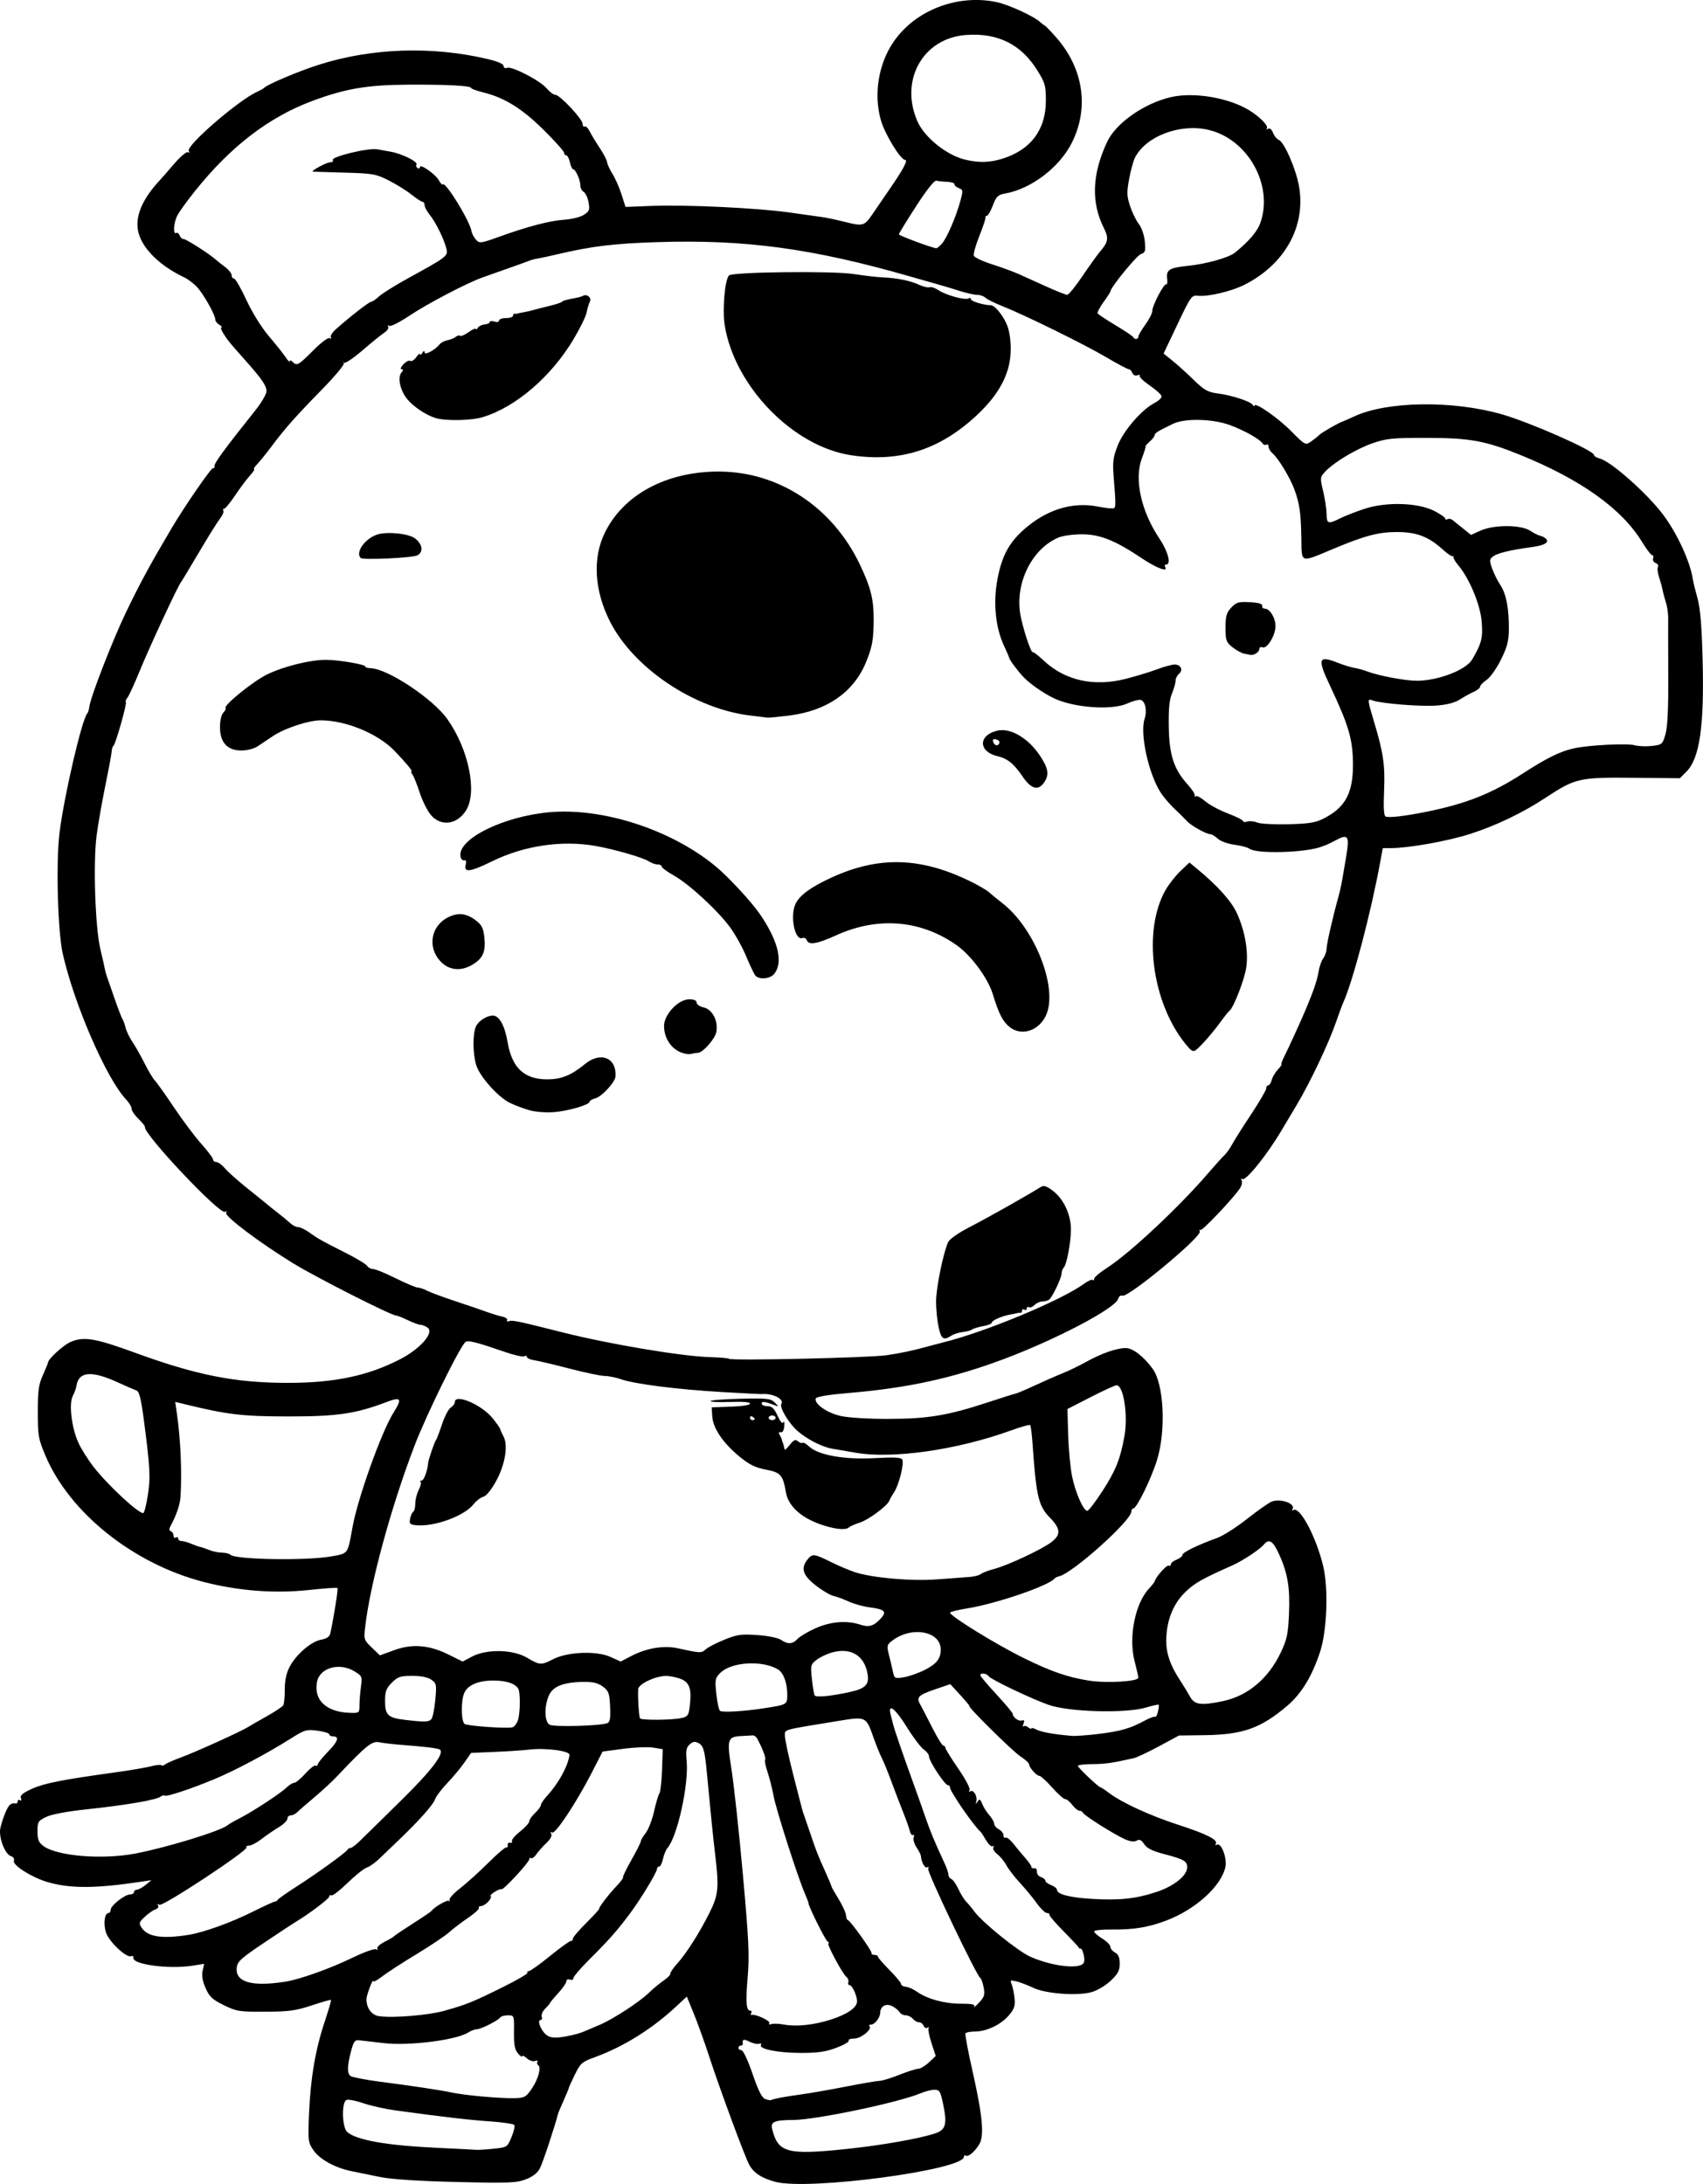 <?xml version="1.0" encoding="UTF-8" standalone="no"?>
<!-- Created with Inkscape (http://www.inkscape.org/) -->

<svg
   width="193.806mm"
   height="248.537mm"
   viewBox="0 0 193.806 248.537"
   version="1.1"
   id="svg5"
   xml:space="preserve"
   xmlns="http://www.w3.org/2000/svg"
   xmlns:svg="http://www.w3.org/2000/svg"><defs
     id="defs2" /><g
     id="layer1"
     transform="translate(-40.286,16.493)"><path
       style="fill:#000000;stroke-width:0.265"
       d="m 128.517,231.799 c -1.586,-0.43 -2.496,-1.037 -2.992,-1.996 -0.55,-1.064 -3.301,-8.51 -4.504,-12.191 -0.547,-1.673 -1.35,-3.91 -1.785,-4.97 l -0.79,-1.928 -1.228,1.146 c -2.705,2.523 -5.979,4.565 -9.201,5.739 -1.508,0.549 -1.672,0.691 -2.315,2.005 -0.381,0.778 -0.693,1.466 -0.693,1.53 0,0.063 -0.261,0.696 -0.581,1.406 -0.319,0.71 -0.611,1.409 -0.647,1.555 -0.357,1.419 -1.728,5.539 -2.052,6.165 -0.279,0.539 -0.803,0.947 -1.614,1.257 -1.069,0.408 -1.934,0.441 -7.877,0.298 -4.294,-0.103 -7.384,-0.303 -8.661,-0.561 -1.091,-0.22 -2.58,-0.523 -3.307,-0.673 -1.88,-0.387 -3.602,-1.342 -4.328,-2.401 -0.596,-0.869 -0.617,-1.059 -0.483,-4.218 0.17,-3.994 0.732,-7.27 1.788,-10.421 0.434,-1.294 0.75,-2.391 0.704,-2.438 -0.047,-0.047 -1.032,0.231 -2.19,0.617 -1.793,0.598 -2.576,0.704 -5.28,0.717 -2.977,0.014 -3.272,-0.032 -4.726,-0.746 -1.298,-0.637 -1.635,-0.952 -2.069,-1.931 -0.35,-0.791 -0.461,-1.43 -0.342,-1.971 l 0.176,-0.801 -1.282,0.206 c -2.719,0.436 -6.94,-0.129 -6.775,-0.907 0.035,-0.164 -0.089,-0.239 -0.275,-0.168 -0.534,0.205 -2.496,-1.649 -2.837,-2.681 -0.323,-0.98 -0.169,-2.231 0.276,-2.231 0.143,0 0.26,-0.173 0.26,-0.383 0,-0.472 1.607,-1.733 2.208,-1.733 0.241,0 0.438,-0.119 0.438,-0.265 0,-0.146 0.149,-0.267 0.331,-0.27 0.182,-0.003 0.628,-0.25 0.992,-0.547 l 0.661,-0.541 -0.926,0.141 c -5.41,0.825 -8.363,0.838 -10.98,0.048 -1.776,-0.536 -3.928,-1.915 -3.742,-2.398 0.083,-0.217 -0.062,-0.439 -0.348,-0.529 -0.673,-0.214 -1.4,-2.12 -1.2,-3.15 0.088,-0.452 0.35,-1.269 0.582,-1.815 0.385,-0.904 0.632,-1.114 1.202,-1.024 0.109,0.017 0.198,-0.095 0.198,-0.249 0,-0.154 0.118,-0.207 0.262,-0.119 0.15,0.093 0.194,-0.014 0.103,-0.25 -0.117,-0.304 0.213,-0.58 1.26,-1.054 1.391,-0.63 3.408,-1.028 9.488,-1.87 1.673,-0.232 3.501,-0.543 4.062,-0.69 0.56,-0.148 1.085,-0.202 1.166,-0.121 0.081,0.081 0.279,0.038 0.44,-0.095 0.161,-0.133 1.005,-0.503 1.876,-0.822 1.567,-0.573 6.771,-2.933 7.537,-3.419 0.218,-0.138 1.171,-0.687 2.117,-1.219 0.946,-0.532 1.803,-1.1 1.904,-1.261 0.101,-0.162 0.181,-0.968 0.177,-1.791 -0.005,-0.989 0.173,-1.851 0.524,-2.539 0.723,-1.418 2.448,-2.921 3.599,-3.137 0.672,-0.126 0.979,-0.34 1.065,-0.743 0.415,-1.942 0.904,-5.047 0.81,-5.142 -0.062,-0.062 -1.557,0.043 -3.322,0.233 -3.859,0.415 -8.006,0.091 -11.945,-0.932 -7.981,-2.074 -15.221,-7.86 -17.967,-14.36 -0.807,-1.909 -0.871,-2.275 -0.871,-4.971 -2.7e-4,-2.413 0.097,-3.126 0.569,-4.171 0.313,-0.693 0.579,-1.348 0.59,-1.455 0.044,-0.428 1.766,-2 2.567,-2.343 1.508,-0.647 2.797,-0.434 7.284,1.206 7.048,2.576 11.42,3.443 17.397,3.45 5.326,0.006 9.167,-0.8 12.832,-2.693 2.283,-1.179 3.897,-3.023 3.135,-3.581 -0.252,-0.184 -0.62,-0.335 -0.817,-0.335 -0.198,0 -0.852,-0.238 -1.454,-0.529 -0.602,-0.291 -1.203,-0.529 -1.334,-0.529 -0.544,0 -9.062,-4.319 -11.685,-5.925 -3.807,-2.331 -7.882,-5.403 -7.655,-5.77 0.109,-0.176 0.059,-0.217 -0.125,-0.103 -0.587,0.363 -9.341,-8.92 -9.112,-9.661 0.027,-0.088 -0.302,-0.498 -0.731,-0.909 -0.43,-0.412 -0.781,-0.928 -0.781,-1.148 0,-0.219 -0.287,-0.703 -0.638,-1.075 -2.226,-2.357 -5.876,-10.749 -7.197,-16.551 -0.576,-2.529 -0.79,-10.347 -0.377,-13.758 0.503,-4.157 2.583,-13.088 3.172,-13.626 0.08,-0.073 0.185,-0.43 0.234,-0.794 0.155,-1.149 2.702,-7.686 4.203,-10.789 1.631,-3.37 2.672,-5.287 5.134,-9.455 1.505,-2.547 4.562,-6.978 4.739,-6.869 0.107,0.066 0.178,-0.043 0.158,-0.241 -0.033,-0.329 1.181,-1.982 4.66,-6.346 0.691,-0.867 1.257,-1.839 1.257,-2.159 0,-0.64 -0.505,-1.374 -2.451,-3.564 -1.823,-2.051 -1.915,-2.164 -2.436,-2.977 -0.256,-0.4 -0.363,-0.731 -0.237,-0.736 0.126,-0.004 0.021,-0.129 -0.234,-0.278 -0.255,-0.148 -0.463,-0.414 -0.463,-0.589 0,-0.528 -1.335,-2.909 -2.081,-3.711 -0.383,-0.412 -1.054,-0.918 -1.491,-1.123 -2.672,-1.259 -4.645,-3.169 -5.155,-4.992 -0.499,-1.781 0.341,-3.85 2.491,-6.136 0.155,-0.165 0.859,-0.97 1.562,-1.787 0.704,-0.818 1.407,-1.408 1.562,-1.312 0.169,0.105 0.205,0.049 0.089,-0.139 -0.357,-0.578 5.656,-5.782 7.785,-6.737 0.364,-0.163 0.721,-0.364 0.794,-0.446 0.338,-0.38 3.869,-1.874 6.174,-2.613 6.025,-1.93 12.929,-2.165 19.292,-0.658 1.123,0.266 1.786,0.557 1.786,0.783 0,0.21 0.164,0.297 0.393,0.209 0.552,-0.212 3.764,1.456 4.509,2.342 0.341,0.405 0.788,0.736 0.995,0.736 0.505,0 3.098,2.767 3.098,3.307 0,0.236 0.101,0.366 0.225,0.289 0.124,-0.076 0.388,0.184 0.587,0.58 0.199,0.395 0.715,1.248 1.146,1.894 0.431,0.647 0.801,1.361 0.821,1.587 0.021,0.226 0.298,0.828 0.616,1.338 0.318,0.509 0.781,1.563 1.029,2.342 l 0.451,1.416 3.052,-0.119 c 3.877,-0.151 12.01,0.24 15.62,0.751 1.528,0.216 3.195,0.452 3.704,0.523 0.509,0.071 1.62,0.305 2.469,0.519 2.197,0.554 2.332,0.518 3.274,-0.872 0.466,-0.689 1.301,-1.907 1.854,-2.707 1.623,-2.346 2.211,-3.439 1.853,-3.443 -0.516,-0.005 -2.286,-2.89 -2.752,-4.486 -0.854,-2.924 -0.306,-6.394 1.411,-8.924 2.463,-3.632 7.315,-5.502 11.787,-4.543 1.347,0.289 4.229,1.613 4.905,2.254 0.179,0.17 0.417,0.349 0.529,0.399 0.112,0.049 0.722,0.685 1.357,1.413 3.073,3.525 3.717,8.01 1.717,11.963 -1.405,2.777 -4.608,5.212 -7.548,5.739 -0.853,0.153 -1.03,0.321 -1.425,1.357 -0.248,0.65 -0.554,1.182 -0.68,1.182 -0.126,0 -0.199,0.091 -0.162,0.202 0.036,0.111 -0.277,1.056 -0.696,2.099 -0.419,1.043 -0.702,2.055 -0.628,2.249 0.074,0.194 1.013,0.633 2.086,0.977 1.073,0.344 2.427,0.839 3.009,1.1 0.582,0.262 1.998,0.901 3.146,1.422 1.148,0.52 2.222,0.946 2.386,0.946 0.164,0 0.951,-0.968 1.749,-2.151 0.798,-1.183 1.719,-2.463 2.047,-2.844 0.875,-1.016 0.942,-1.476 0.378,-2.597 -1.473,-2.93 -1.352,-6.135 0.372,-9.815 0.997,-2.129 4.172,-4.362 7.226,-5.082 2.624,-0.619 6.623,0.053 8.974,1.509 1.164,0.721 2.157,1.729 1.982,2.012 -0.093,0.15 -0.031,0.183 0.142,0.076 0.185,-0.114 0.403,0.065 0.55,0.452 0.134,0.353 0.42,0.709 0.635,0.792 0.644,0.247 2,3.361 2.337,5.366 0.761,4.531 -1.629,8.813 -6.218,11.138 -1.478,0.749 -4.159,1.383 -5.291,1.251 -0.722,-0.084 -0.813,0.043 -2.333,3.245 l -1.582,3.332 1.01,0.813 c 0.556,0.447 1.642,1.429 2.413,2.182 1.2,1.171 1.596,1.394 2.741,1.546 1.637,0.217 3.725,0.902 3.988,1.307 0.107,0.165 0.196,0.205 0.198,0.09 0.009,-0.471 2.626,1.342 4.152,2.877 1.592,1.602 1.65,1.633 2.249,1.219 0.338,-0.234 0.776,-0.582 0.973,-0.775 0.305,-0.298 2.277,-1.426 2.684,-1.535 0.073,-0.02 0.668,-0.283 1.323,-0.586 3.731,-1.726 11.228,-1.822 16.801,-0.214 3.212,0.927 10.451,4.122 10.451,4.613 0,0.134 0.29,0.316 0.645,0.405 1.288,0.323 5.434,4.001 7.245,6.426 1.606,2.152 3.075,5.365 3.365,7.36 0.042,0.291 0.277,1.244 0.521,2.117 0.321,1.146 0.484,3.108 0.586,7.048 0.195,7.5 -0.34,11.182 -1.841,12.684 l -0.753,0.753 -5.347,-0.053 c -6.092,-0.06 -6.548,0.044 -9.917,2.263 -2.642,1.741 -5.665,3.19 -8.635,4.139 -2.522,0.806 -6.904,1.592 -8.935,1.602 l -0.973,0.005 -0.279,1.521 c -1.073,5.849 -3.116,13.618 -4.227,16.073 -0.132,0.291 -0.506,1.303 -0.832,2.249 -0.814,2.365 -2.946,6.856 -4.439,9.351 -0.683,1.141 -1.479,2.477 -1.77,2.968 -1.636,2.76 -4.04,5.741 -4.433,5.498 -0.167,-0.103 -0.2,-0.045 -0.083,0.145 0.108,0.174 0.024,0.58 -0.187,0.901 -0.716,1.09 -4.239,4.817 -4.484,4.744 -0.134,-0.04 -0.177,0.035 -0.096,0.168 0.327,0.529 -8.132,7.557 -8.799,7.31 -0.196,-0.072 -0.412,0.084 -0.481,0.349 -0.281,1.073 -7.017,4.62 -13.092,6.892 -5.743,2.149 -10.847,3.263 -17.536,3.83 -2.425,0.205 -3.719,0.422 -3.79,0.635 -0.196,0.589 1.269,1.623 2.8,1.975 0.881,0.203 3.133,0.343 5.466,0.34 4.488,-0.005 6.768,-0.384 11.319,-1.883 1.569,-0.517 2.998,-0.967 3.175,-1 0.177,-0.033 1.156,-0.448 2.175,-0.923 1.019,-0.475 2.429,-1.094 3.134,-1.377 0.705,-0.282 1.911,-0.864 2.681,-1.292 1.761,-0.98 3.476,-1.582 4.519,-1.587 0.806,-0.004 2.038,0.942 3.075,2.36 1.273,1.74 1.531,6.984 0.509,10.336 -0.645,2.116 -2.321,5.556 -2.706,5.556 -0.127,0 -0.232,0.162 -0.232,0.359 0,1.027 -6.714,7.039 -8.224,7.365 -0.206,0.044 -0.434,0.155 -0.507,0.245 -0.676,0.837 -6.658,2.882 -9.988,3.414 -1.055,0.169 -1.914,0.385 -1.909,0.481 0.022,0.405 5.281,3.638 8.449,5.195 3.047,1.497 4.897,2.138 7.305,2.529 1.998,0.324 5.667,0.115 5.667,-0.323 0,-0.148 -0.191,-1.002 -0.425,-1.896 -0.702,-2.687 0.054,-6.531 1.616,-8.216 0.356,-0.384 0.667,-0.785 0.691,-0.89 0.111,-0.485 1.377,-1.891 1.587,-1.761 0.129,0.08 0.235,0.016 0.235,-0.141 0,-0.158 0.298,-0.4 0.661,-0.538 0.364,-0.138 0.661,-0.38 0.661,-0.537 0,-0.285 1.714,-1.121 3.974,-1.938 0.658,-0.238 2.182,-1.212 3.388,-2.165 1.205,-0.953 2.47,-1.839 2.81,-1.968 1.008,-0.383 2.73,0.246 2.352,0.859 -0.094,0.152 -0.05,0.201 0.097,0.11 0.731,-0.452 2.584,3.024 3.389,6.356 0.62,2.569 0.442,7.409 -0.362,9.822 -0.925,2.777 -2.111,4.72 -3.718,6.091 -3.004,2.563 -5.06,3.295 -9.416,3.351 l -2.91,0.037 -2.266,1.222 c -1.246,0.672 -2.556,1.287 -2.91,1.366 -2.495,0.555 -3.211,0.657 -4.68,0.667 -0.909,0.006 -1.654,0.096 -1.654,0.199 0,0.201 2.387,2.458 2.601,2.458 0.07,0 0.497,0.281 0.948,0.625 1.431,1.092 4.666,2.58 7.863,3.619 3.274,1.063 4.569,1.721 4.288,2.175 -0.096,0.156 -0.044,0.198 0.119,0.097 0.487,-0.301 1.19,1.53 0.973,2.532 -0.476,2.199 -3.42,4.858 -6.771,6.116 -2.041,0.766 -3.677,1.029 -6.237,1.003 -1.063,-0.011 -1.932,0.088 -1.932,0.219 0,0.131 0.417,0.496 0.926,0.811 0.509,0.315 0.926,0.737 0.926,0.938 0,0.201 0.238,0.493 0.529,0.649 0.384,0.205 0.529,0.554 0.529,1.266 -2.6e-4,0.801 -0.193,1.164 -1.038,1.96 -0.585,0.55 -1.537,1.112 -2.182,1.287 -1.64,0.446 -5.207,0.177 -6.621,-0.499 -0.626,-0.299 -1.485,-0.628 -1.909,-0.731 -0.688,-0.167 -0.747,-0.133 -0.55,0.315 0.121,0.276 0.27,0.987 0.331,1.58 0.091,0.886 -0.021,1.233 -0.629,1.956 -0.893,1.061 -2.527,1.848 -3.855,1.856 -0.537,0.003 -1.031,0.095 -1.099,0.204 -0.067,0.109 0.281,1.983 0.773,4.164 1.198,5.308 1.398,7.551 0.763,8.528 -0.562,0.864 -1.224,1.401 -1.508,1.226 -0.111,-0.068 -0.201,-0.011 -0.201,0.127 0,1.511 -17.73,3.867 -21.471,2.854 z m 8.132,-3.743 c 3.968,-0.417 8.181,-1.157 10.032,-1.763 1.257,-0.412 1.424,-1.043 0.913,-3.45 -0.285,-1.345 -0.4,-1.527 -0.958,-1.527 -0.349,0 -1.076,0.187 -1.617,0.415 -2.468,1.04 -11.927,3.022 -14.458,3.028 -2.134,0.006 -2.604,0.206 -2.402,1.025 0.667,2.708 1.703,2.985 8.491,2.272 z m -40.202,-0.025 c 1.554,-0.162 1.575,-0.176 2.045,-1.313 0.261,-0.632 0.41,-1.254 0.33,-1.384 -0.08,-0.129 -1.31,-0.315 -2.734,-0.412 -2.38,-0.163 -5.266,-0.497 -10.791,-1.252 -1.164,-0.159 -2.808,-0.526 -3.653,-0.815 -0.845,-0.29 -1.708,-0.46 -1.918,-0.38 -0.589,0.226 -0.525,3.131 0.081,3.661 1.04,0.908 4.488,1.52 10.04,1.781 2.3,0.108 4.373,0.215 4.606,0.237 0.233,0.022 1.131,-0.033 1.994,-0.123 z m 32.525,-5.789 c 0.426,-0.088 1.58,-0.27 2.563,-0.404 0.983,-0.134 3.245,-0.53 5.027,-0.88 1.782,-0.35 3.496,-0.643 3.81,-0.65 0.314,-0.007 1.335,-0.319 2.27,-0.693 0.935,-0.374 1.896,-0.68 2.137,-0.68 0.241,0 0.788,-0.327 1.217,-0.728 l 0.779,-0.728 -0.478,-1.455 c -0.263,-0.8 -0.415,-1.563 -0.337,-1.695 0.078,-0.132 0.017,-0.162 -0.136,-0.068 -0.153,0.094 -0.346,-0.006 -0.429,-0.224 -0.083,-0.217 -0.319,-0.395 -0.524,-0.395 -0.205,0 -0.521,-0.179 -0.702,-0.397 -0.181,-0.218 -0.547,-0.397 -0.813,-0.397 -0.266,0 -0.579,-0.161 -0.695,-0.358 -0.116,-0.197 -0.487,-0.503 -0.824,-0.68 -0.699,-0.367 -1.366,-0.01 -1.381,0.74 -0.011,0.571 -0.624,1.357 -1.057,1.357 -0.19,0 -0.265,0.081 -0.167,0.179 0.346,0.346 -0.966,1.409 -1.74,1.409 -0.42,0 -0.698,0.105 -0.619,0.234 0.079,0.129 -0.56,0.497 -1.42,0.819 -1.217,0.455 -2.122,0.584 -4.069,0.579 -2.577,-0.006 -4.783,-0.453 -4.5,-0.912 0.088,-0.143 -0.005,-0.201 -0.207,-0.129 -0.202,0.072 -0.695,-0.035 -1.095,-0.237 -0.67,-0.338 -0.842,-0.284 -0.759,0.242 0.017,0.109 -0.088,0.198 -0.233,0.198 -0.146,0 -0.265,0.119 -0.265,0.265 0,0.146 0.153,0.265 0.34,0.265 0.194,0 0.733,1.147 1.257,2.678 0.655,1.914 1.068,2.736 1.446,2.879 0.291,0.111 0.597,0.162 0.68,0.114 0.083,-0.048 0.5,-0.159 0.926,-0.247 z m -28.162,-1.058 c 0.746,-1.099 1.101,-2.435 0.711,-2.676 -0.124,-0.076 -0.157,-0.248 -0.074,-0.382 0.083,-0.134 -0.039,-0.171 -0.27,-0.082 -0.232,0.089 -0.654,-0.05 -0.94,-0.309 -0.286,-0.258 -0.523,-0.362 -0.528,-0.231 -0.005,0.132 -0.222,-0.015 -0.482,-0.327 -0.363,-0.435 -0.468,-1.003 -0.449,-2.447 0.024,-1.875 0.021,-1.881 -0.693,-1.881 -0.394,0 -0.783,0.107 -0.864,0.237 -0.212,0.343 -2.211,1.35 -2.68,1.35 -0.219,0 -0.662,0.168 -0.984,0.373 -1.358,0.864 -6.764,1.541 -9.598,1.203 -1.155,-0.138 -2.389,-0.281 -2.74,-0.318 -0.562,-0.059 -0.682,0.094 -0.987,1.256 -0.486,1.848 -0.454,2.714 0.105,2.878 0.513,0.151 1.958,0.416 2.977,0.547 3.609,0.462 7.24,1.006 8.267,1.238 1.48,0.334 5.653,0.711 7.332,0.663 1.064,-0.031 1.25,-0.138 1.897,-1.093 z m 4.605,-6.087 c 0.432,-0.095 1.023,-0.274 1.314,-0.399 0.291,-0.125 1.106,-0.471 1.81,-0.769 1.534,-0.649 4.573,-2.634 5.631,-3.679 0.418,-0.413 1.145,-1.015 1.616,-1.339 0.47,-0.324 0.827,-0.686 0.794,-0.805 -0.034,-0.119 0.307,-0.624 0.756,-1.122 1.058,-1.172 2.508,-3.447 3.677,-5.769 1.025,-2.036 1.114,-2.889 0.677,-6.513 -0.222,-1.842 -0.576,-5.321 -0.966,-9.501 -0.232,-2.483 -0.386,-3.033 -0.932,-3.325 -0.422,-0.226 -0.644,-0.194 -1.02,0.146 -0.39,0.353 -0.454,0.705 -0.344,1.87 0.254,2.676 -1.041,8.577 -2.175,9.909 -0.186,0.218 -0.42,0.784 -0.521,1.257 -0.101,0.473 -0.292,0.86 -0.426,0.86 -0.134,0 -0.244,0.111 -0.244,0.246 0,0.393 -1.854,3.453 -3.114,5.14 -1.443,1.931 -2.361,2.968 -4.625,5.224 -0.982,0.978 -1.786,1.921 -1.786,2.095 0,0.174 -0.179,0.248 -0.397,0.164 -0.225,-0.086 -0.397,-0.006 -0.397,0.185 0,0.185 -0.417,0.792 -0.926,1.348 -0.509,0.556 -0.926,1.056 -0.926,1.11 0,0.054 -0.247,0.346 -0.55,0.649 -0.302,0.302 -0.485,0.719 -0.405,0.926 0.079,0.207 0.021,0.376 -0.13,0.376 -0.415,0 -0.005,1.124 0.602,1.649 0.524,0.453 1.187,0.469 3.005,0.07 z m 29.412,-1.759 c 1.889,-0.602 2.991,-1.369 2.991,-2.083 0,-0.661 -0.551,-1.845 -0.858,-1.845 -0.134,0 -0.194,-0.149 -0.133,-0.331 0.061,-0.182 -0.036,-0.45 -0.216,-0.595 -0.46,-0.372 -2.308,-3.836 -2.049,-3.841 0.117,-0.002 0.069,-0.096 -0.107,-0.207 -0.265,-0.169 -2.239,-4.153 -2.157,-4.355 0.014,-0.035 -0.179,-0.54 -0.429,-1.122 -0.826,-1.922 -3.259,-9.515 -3.545,-11.065 -0.155,-0.837 -0.465,-2.062 -0.689,-2.723 -0.224,-0.66 -0.348,-1.296 -0.276,-1.413 0.116,-0.188 -0.262,-1.195 -0.898,-2.394 -0.116,-0.218 -0.346,-0.385 -0.512,-0.37 -0.166,0.015 -0.696,0.044 -1.177,0.066 -1.723,0.078 -1.792,0.296 -1.23,3.876 0.274,1.746 0.853,7.104 1.287,11.906 0.668,7.392 0.752,9.178 0.546,11.642 -0.245,2.938 -0.173,3.836 0.306,3.836 0.144,0 0.187,0.122 0.095,0.271 -0.092,0.149 -0.069,0.244 0.051,0.211 0.44,-0.122 2.169,0.681 2.013,0.934 -0.09,0.145 0.007,0.197 0.218,0.116 0.209,-0.08 0.853,-0.059 1.432,0.046 1.449,0.264 3.391,0.06 5.338,-0.56 z m -43.973,-1.007 c 2.516,-0.703 3.235,-0.994 6.673,-2.699 1.633,-0.81 2.893,-1.548 2.8,-1.641 -0.093,-0.093 -0.033,-0.168 0.132,-0.168 0.165,0 1.252,-0.774 2.414,-1.72 1.162,-0.946 2.237,-1.72 2.389,-1.72 0.152,0 0.247,-0.102 0.21,-0.228 -0.036,-0.125 0.638,-0.929 1.499,-1.786 0.861,-0.857 1.537,-1.595 1.503,-1.639 -0.092,-0.12 1.049,-1.613 1.99,-2.605 0.454,-0.478 0.778,-0.916 0.72,-0.973 -0.057,-0.057 0.375,-0.951 0.961,-1.985 0.586,-1.034 1.066,-1.987 1.066,-2.118 0,-0.13 0.251,-0.556 0.558,-0.947 0.307,-0.39 0.738,-1.508 0.957,-2.483 0.219,-0.975 0.493,-1.893 0.609,-2.038 0.115,-0.146 0.246,-1.334 0.291,-2.64 l 0.081,-2.375 -1.057,-0.18 c -0.581,-0.099 -2.121,-0.039 -3.422,0.133 l -2.365,0.313 -1.217,2.375 c -1.757,3.429 -4.169,7.071 -4.533,6.846 -0.195,-0.12 -0.23,-0.069 -0.098,0.144 0.127,0.206 -0.082,0.602 -0.554,1.049 -0.417,0.395 -0.929,0.972 -1.138,1.283 -0.208,0.311 -0.476,0.505 -0.595,0.432 -0.119,-0.074 -0.216,-0.012 -0.216,0.137 0,0.33 -2.892,3.467 -3.135,3.4 -0.295,-0.081 -1.417,0.628 -1.253,0.792 0.224,0.224 -0.652,1.125 -1.093,1.125 -0.204,0 -0.313,0.094 -0.242,0.21 0.071,0.115 -0.479,0.621 -1.223,1.124 -0.744,0.503 -1.718,1.246 -2.164,1.65 -0.447,0.404 -2.122,1.527 -3.722,2.495 -1.601,0.968 -3.357,2.106 -3.903,2.529 -0.546,0.423 -0.997,0.67 -1.003,0.548 -0.02,-0.428 -0.783,1.566 -0.783,2.046 0,1.013 0.585,1.804 1.425,1.928 1.577,0.233 5.599,-0.098 7.438,-0.612 z m 61.381,-2.628 c -0.098,-0.525 -0.269,-1.014 -0.38,-1.087 -0.46,-0.304 -6.125,-12.182 -5.947,-12.47 0.116,-0.188 0.079,-0.242 -0.094,-0.135 -0.258,0.159 -0.686,-0.6 -0.726,-1.286 -0.008,-0.146 -0.232,-0.591 -0.498,-0.99 -0.265,-0.399 -0.411,-0.911 -0.324,-1.138 0.087,-0.227 0.054,-0.348 -0.073,-0.27 -0.127,0.079 -0.293,-0.124 -0.367,-0.449 -0.075,-0.326 -0.4,-1.247 -0.723,-2.047 -0.323,-0.8 -0.927,-2.378 -1.343,-3.506 -0.416,-1.128 -0.927,-2.383 -1.137,-2.789 -0.21,-0.406 -0.63,-1.444 -0.933,-2.305 -0.846,-2.406 -0.834,-2.401 -4.038,-1.877 -6.519,1.067 -6.038,0.93 -6.038,1.711 0,0.388 0.426,2.37 0.946,4.405 1.105,4.323 1.05,4.117 1.236,4.626 0.08,0.218 0.407,1.171 0.727,2.117 0.697,2.06 0.807,2.34 1.694,4.307 0.379,0.841 0.689,1.583 0.689,1.65 0,0.067 0.364,0.713 0.809,1.436 0.445,0.723 0.828,1.559 0.85,1.856 0.022,0.297 0.112,0.541 0.198,0.541 0.241,0 2.782,3.536 2.707,3.767 -0.036,0.111 0.112,0.202 0.331,0.202 0.218,0 0.397,0.09 0.397,0.2 0,0.11 0.592,0.794 1.314,1.521 0.723,0.727 1.318,1.445 1.323,1.596 0.005,0.151 0.248,0.292 0.54,0.314 0.292,0.022 0.858,0.271 1.257,0.554 1.172,0.831 3.133,1.37 4.983,1.37 1.306,0 1.68,0.08 1.535,0.331 -0.105,0.182 0.136,-0.014 0.536,-0.435 0.619,-0.652 0.701,-0.907 0.548,-1.719 z m -79.491,-0.68 c 1.64,-0.256 5.062,-1.473 7.589,-2.697 1.344,-0.652 2.583,-1.099 2.753,-0.994 0.177,0.109 0.238,0.077 0.143,-0.077 -0.091,-0.147 0.277,-0.493 0.819,-0.768 0.542,-0.275 1.044,-0.574 1.117,-0.663 0.073,-0.089 1.025,-0.731 2.117,-1.425 1.091,-0.695 2.044,-1.342 2.117,-1.438 0.362,-0.478 1.806,-1.301 1.991,-1.134 0.116,0.105 0.139,0.064 0.051,-0.091 -0.088,-0.155 0.444,-0.75 1.183,-1.323 0.739,-0.573 2.18,-1.875 3.203,-2.893 1.023,-1.019 1.96,-1.822 2.082,-1.786 0.122,0.036 0.192,-0.083 0.156,-0.265 -0.036,-0.182 0.091,-0.298 0.284,-0.258 0.193,0.04 0.281,-0.039 0.197,-0.175 -0.084,-0.136 0.324,-0.626 0.906,-1.087 0.583,-0.462 1.06,-0.987 1.06,-1.168 0,-0.181 0.298,-0.608 0.661,-0.95 0.364,-0.342 0.662,-0.749 0.663,-0.906 8e-4,-0.157 0.33,-0.642 0.731,-1.078 1.294,-1.408 2.37,-3.379 2.526,-4.627 0.058,-0.468 -2.73,-0.834 -4.612,-0.605 -0.638,0.077 -2.38,0.193 -3.871,0.256 l -2.711,0.115 -0.772,1.107 c -0.425,0.609 -1.309,1.669 -1.965,2.356 -0.656,0.687 -1.279,1.52 -1.384,1.852 -0.187,0.59 -2.001,2.608 -4.315,4.799 -0.637,0.603 -1.542,1.469 -2.011,1.926 -0.47,0.456 -1.114,0.912 -1.432,1.013 -0.318,0.101 -1.302,0.887 -2.186,1.747 -0.884,0.86 -1.713,1.498 -1.842,1.419 -0.129,-0.08 -0.234,-0.023 -0.234,0.125 0,0.242 -2.321,1.997 -3.801,2.874 -0.311,0.184 -1.934,1.256 -3.608,2.381 -2.673,1.797 -3.052,2.145 -3.122,2.862 -0.159,1.634 1.717,2.169 5.518,1.575 z m 90.7,-1.966 c 0.247,-0.157 0.303,-0.483 0.179,-1.048 -0.099,-0.451 -0.261,-0.793 -0.359,-0.761 -0.098,0.033 -0.184,8e-5 -0.189,-0.073 -0.006,-0.073 -0.778,-0.906 -1.716,-1.852 -0.938,-0.946 -1.677,-1.809 -1.643,-1.918 0.034,-0.109 -0.096,-0.198 -0.29,-0.198 -0.194,0 -0.716,-0.506 -1.16,-1.124 -0.444,-0.618 -1.305,-1.66 -1.913,-2.315 -0.608,-0.655 -1.293,-1.543 -1.522,-1.975 -0.229,-0.431 -0.699,-1.006 -1.045,-1.278 -0.345,-0.272 -0.549,-0.622 -0.452,-0.778 0.097,-0.156 0.06,-0.213 -0.081,-0.126 -0.141,0.087 -0.478,-0.222 -0.749,-0.687 -0.27,-0.465 -0.56,-0.905 -0.644,-0.978 -0.768,-0.668 -3.46,-4.574 -3.46,-5.021 0,-0.149 -0.113,-0.27 -0.25,-0.27 -0.337,0 -2.131,-2.727 -2.131,-3.238 0,-0.223 -0.268,-0.586 -0.595,-0.807 -0.327,-0.221 -1.191,-1.36 -1.918,-2.532 -1.346,-2.168 -2.216,-2.837 -1.856,-1.427 0.102,0.4 0.231,0.906 0.286,1.124 0.154,0.608 1.167,3.558 2.181,6.35 0.502,1.382 1.177,3.287 1.501,4.233 0.537,1.568 1.033,2.758 2.193,5.255 0.227,0.489 0.413,1.05 0.413,1.245 0,0.196 0.15,0.414 0.333,0.484 0.183,0.07 0.541,0.581 0.797,1.136 0.255,0.554 0.651,1.196 0.88,1.425 0.229,0.229 0.654,0.742 0.945,1.141 0.9,1.23 4.957,4.508 6.35,5.131 2.196,0.981 5.08,1.411 5.915,0.882 z M 61.75,203.691 c 1.714,-0.272 4.858,-1.408 7.341,-2.651 1.273,-0.637 2.39,-1.147 2.484,-1.134 0.093,0.014 0.243,-0.083 0.332,-0.215 0.089,-0.132 1.055,-0.811 2.146,-1.509 2.324,-1.486 5.65,-3.893 5.777,-4.181 0.049,-0.11 0.207,-0.2 0.353,-0.2 0.146,0 0.652,-0.387 1.125,-0.86 0.473,-0.473 2.482,-2.446 4.464,-4.384 3.694,-3.614 5.259,-5.693 4.503,-5.984 -0.387,-0.148 -1.755,-0.305 -4.579,-0.525 -0.8,-0.062 -1.812,-0.185 -2.249,-0.273 -0.828,-0.167 -1.455,0.338 -4.763,3.831 -0.582,0.615 -1.763,1.71 -2.624,2.433 -0.861,0.723 -1.733,1.482 -1.937,1.686 -0.204,0.204 -0.541,0.371 -0.749,0.371 -0.208,0 -0.378,0.169 -0.378,0.375 0,0.206 -0.446,0.645 -0.992,0.974 -0.546,0.329 -1.426,0.934 -1.956,1.344 -0.53,0.41 -1.162,0.746 -1.405,0.746 -0.242,0 -0.383,0.094 -0.312,0.208 0.211,0.341 -9.528,6.76 -9.903,6.529 -0.206,-0.127 -0.263,-0.096 -0.153,0.082 0.097,0.158 -0.033,0.353 -0.29,0.435 -0.257,0.082 -0.801,0.459 -1.21,0.838 -0.68,0.631 -0.711,0.738 -0.365,1.26 0.689,1.038 2.322,1.284 5.341,0.804 z m 110.099,-4.863 c 2.018,-0.659 3.54,-1.871 3.54,-2.821 0,-0.712 -0.352,-0.911 -2.698,-1.528 -1.269,-0.333 -1.892,-0.648 -2.194,-1.108 -0.318,-0.485 -0.528,-0.583 -0.857,-0.399 -0.292,0.164 -0.746,0.104 -1.378,-0.182 -1.246,-0.563 -4.623,-2.696 -4.735,-2.991 -0.049,-0.127 -0.229,-0.232 -0.4,-0.232 -0.172,0 -0.536,-0.298 -0.809,-0.661 -0.273,-0.364 -0.637,-0.661 -0.809,-0.661 -0.172,0 -0.84,-0.594 -1.484,-1.32 -0.645,-0.726 -1.295,-1.321 -1.444,-1.323 -0.327,-0.003 -1.183,-0.962 -1.183,-1.325 0,-0.142 -0.446,-0.546 -0.992,-0.899 -0.862,-0.556 -6.089,-5.716 -5.791,-5.716 0.061,0 -0.406,-0.563 -1.037,-1.25 l -1.148,-1.25 -1.485,0.505 c -2.156,0.733 -2.405,0.959 -1.952,1.773 0.201,0.362 0.829,1.573 1.394,2.69 0.565,1.117 1.131,2.031 1.257,2.031 0.126,0 0.229,0.11 0.229,0.243 0,0.134 0.662,1.205 1.472,2.38 0.833,1.21 1.389,2.269 1.282,2.443 -0.115,0.186 -0.074,0.235 0.103,0.126 0.354,-0.219 0.822,0.604 0.66,1.157 -0.102,0.346 -0.082,0.347 0.153,0.009 0.223,-0.321 0.313,-0.275 0.521,0.265 0.138,0.359 0.503,0.939 0.809,1.288 0.306,0.35 0.557,0.792 0.557,0.983 0,0.191 0.238,0.475 0.529,0.63 0.291,0.156 0.529,0.465 0.529,0.686 0,0.222 0.106,0.338 0.235,0.258 0.129,-0.08 0.538,0.24 0.907,0.712 0.37,0.472 0.978,1.203 1.352,1.626 0.374,0.423 0.68,0.869 0.68,0.992 0,0.123 0.149,0.194 0.331,0.157 0.182,-0.036 0.315,0.139 0.295,0.389 -0.019,0.25 0.189,0.526 0.463,0.613 0.274,0.087 0.498,0.272 0.498,0.411 0,0.139 0.298,0.366 0.661,0.505 0.364,0.138 0.661,0.376 0.661,0.529 0,0.509 1.429,0.882 3.969,1.037 3.111,0.19 4.961,-0.005 7.308,-0.772 z M 55.695,194.438 c 3.627,-0.7 9.648,-2.547 10.481,-3.216 0.185,-0.148 0.812,-0.511 1.394,-0.806 1.459,-0.739 4.644,-2.825 5.32,-3.483 0.306,-0.299 0.702,-0.543 0.879,-0.543 0.177,0 0.747,-0.473 1.266,-1.051 0.519,-0.578 1.046,-0.988 1.171,-0.91 0.125,0.077 0.228,0.025 0.228,-0.115 0,-0.141 0.538,-0.81 1.196,-1.487 1.153,-1.186 1.312,-1.728 0.508,-1.728 -0.21,0 -0.381,-0.104 -0.381,-0.231 0,-0.127 -0.604,-0.311 -1.342,-0.409 -1.258,-0.167 -1.451,-0.11 -3.081,0.92 -2.675,1.689 -6.334,3.631 -8.681,4.606 -2.669,1.109 -5.464,2.033 -5.635,1.862 -0.072,-0.072 -0.26,-0.029 -0.419,0.095 -0.511,0.398 -3.812,0.968 -8.569,1.478 -2.165,0.232 -3.895,0.561 -4.498,0.856 -0.909,0.444 -0.98,0.563 -0.98,1.641 0,0.932 0.131,1.26 0.663,1.657 1.555,1.161 6.728,1.586 10.48,0.862 z M 165.284,180.829 c 2.538,-0.311 3.612,-0.618 5.242,-1.5 0.6,-0.325 1.151,-0.53 1.225,-0.456 0.074,0.074 0.214,-0.183 0.311,-0.571 0.097,-0.388 0.136,-0.746 0.086,-0.796 -0.05,-0.05 -0.681,0.088 -1.402,0.307 -2.286,0.696 -8.732,0.53 -11.1,-0.286 -1.893,-0.652 -6.636,-2.915 -6.857,-3.271 -0.206,-0.334 -0.953,-0.415 -0.941,-0.103 0.004,0.109 0.834,1.091 1.844,2.183 1.01,1.091 1.84,2.082 1.844,2.202 0.015,0.406 0.672,0.884 1.045,0.76 0.268,-0.089 0.318,0.013 0.182,0.368 -0.104,0.27 -0.104,0.406 -2.7e-4,0.303 0.103,-0.103 0.348,-0.056 0.543,0.107 0.195,0.162 0.355,0.216 0.355,0.121 0,-0.096 0.259,-0.035 0.577,0.135 0.521,0.279 1.986,0.541 4.004,0.715 0.409,0.035 1.778,-0.062 3.043,-0.217 z m -66.076,-1.502 c 0.29,-0.763 0.319,-3.263 0.042,-3.677 -0.39,-0.584 -1.384,-0.9 -2.836,-0.9 -1.74,0 -2.967,0.548 -3.323,1.485 -0.365,0.961 -0.315,3.206 0.077,3.46 0.359,0.233 4.872,0.545 5.444,0.377 0.193,-0.057 0.461,-0.392 0.595,-0.746 z m 10.196,0.27 c 0.3,-0.115 0.372,-0.548 0.312,-1.876 -0.069,-1.54 -0.158,-1.786 -0.821,-2.28 -0.561,-0.418 -1.112,-0.549 -2.249,-0.533 -2.267,0.031 -3.467,0.516 -3.913,1.582 -0.529,1.267 -0.483,2.926 0.092,3.285 0.461,0.287 5.738,0.144 6.578,-0.178 z m -20.017,-0.468 c 0.145,-0.175 0.341,-1.154 0.436,-2.177 0.163,-1.749 0.136,-1.885 -0.45,-2.295 -0.406,-0.284 -1.161,-0.436 -2.171,-0.436 -1.359,0 -1.644,0.095 -2.322,0.773 -0.647,0.647 -0.773,0.988 -0.773,2.084 0,1.619 0.324,1.92 2.319,2.153 2.24,0.263 2.671,0.248 2.962,-0.103 z m 28.454,-0.112 c 0.689,-0.147 0.811,-0.308 0.926,-1.225 0.254,-2.026 0.026,-2.793 -0.95,-3.2 -0.487,-0.203 -1.276,-0.367 -1.754,-0.364 -1.208,0.008 -3.109,0.915 -3.151,1.503 -0.06,0.831 0.085,3.114 0.21,3.32 0.142,0.234 3.576,0.21 4.719,-0.033 z m -36.645,-1.452 c 0,-0.489 0.075,-1.434 0.166,-2.1 0.159,-1.162 0.13,-1.233 -0.728,-1.756 -1.725,-1.052 -3.96,-0.424 -4.271,1.2 -0.4,2.093 1.089,3.459 3.84,3.522 0.954,0.022 0.992,-0.011 0.992,-0.866 z m 46.038,0.34 c 2.636,-0.41 2.646,-0.415 2.646,-1.546 0,-1.311 -0.418,-2.471 -1.028,-2.852 -1.757,-1.097 -5.328,-0.892 -6.599,0.379 -0.587,0.587 -0.619,0.76 -0.444,2.402 0.104,0.973 0.297,1.836 0.429,1.919 0.307,0.192 2.783,0.042 4.997,-0.302 z m 52.176,-0.8 c 2.855,-0.592 5.201,-2.549 6.621,-5.522 0.711,-1.488 0.842,-2.098 0.944,-4.391 0.134,-2.991 -0.145,-4.67 -1.136,-6.836 -0.693,-1.516 -1.134,-1.791 -1.726,-1.077 -0.473,0.57 -2.42,1.854 -3.615,2.383 -3.456,1.532 -4.337,2.037 -5.396,3.096 -1.371,1.371 -2.099,3.294 -2.09,5.517 0.006,1.475 0.479,2.801 1.608,4.511 0.349,0.529 0.838,1.333 1.086,1.786 0.513,0.938 1.244,1.043 3.703,0.533 z m -42.449,-1.039 c 1.821,-0.396 2.272,-0.854 2.055,-2.084 -0.368,-2.084 -1.889,-3.008 -4.008,-2.435 -0.599,0.162 -1.408,0.545 -1.796,0.85 -0.671,0.528 -0.697,0.637 -0.529,2.182 0.097,0.895 0.237,1.73 0.31,1.858 0.147,0.254 1.814,0.099 3.968,-0.37 z m 8.541,-2.513 c 1.377,-0.698 1.84,-1.284 1.84,-2.328 0,-2.104 -3.319,-2.704 -5.534,-1 -0.597,0.459 -0.62,0.567 -0.346,1.648 0.161,0.636 0.365,1.498 0.453,1.916 0.152,0.722 0.213,0.751 1.227,0.589 0.587,-0.094 1.648,-0.465 2.359,-0.825 z m -42.269,-1.23 c 1.64,-0.846 4.941,-0.98 6.518,-0.264 l 1.171,0.531 1.214,-0.635 c 1.701,-0.889 3.681,-1.224 5.239,-0.885 2.623,0.571 2.727,0.576 3.21,0.139 0.261,-0.236 1.222,-0.733 2.137,-1.105 1.464,-0.595 1.916,-0.658 3.774,-0.527 1.214,0.086 2.35,0.317 2.674,0.544 0.755,0.529 1.329,0.497 1.874,-0.105 0.249,-0.275 1.16,-0.817 2.026,-1.206 1.728,-0.775 3.581,-0.928 5.117,-0.421 1.019,0.336 1.548,0.167 2.392,-0.766 0.65,-0.719 0.363,-0.983 -1.306,-1.197 -0.728,-0.093 -1.799,-0.39 -2.381,-0.658 -0.582,-0.268 -1.374,-0.56 -1.76,-0.647 -0.386,-0.087 -1.316,-0.645 -2.067,-1.238 -1.455,-1.15 -1.679,-1.941 -0.838,-2.959 0.512,-0.621 0.75,-0.592 2.573,0.315 0.86,0.428 2.099,0.956 2.754,1.173 1.975,0.656 6.443,1.049 9.38,0.826 1.462,-0.111 3.108,-0.233 3.657,-0.272 0.549,-0.038 1.144,-0.189 1.323,-0.336 0.178,-0.146 0.86,-0.407 1.515,-0.58 1.565,-0.413 5.425,-2.221 6.514,-3.052 1.101,-0.84 1.056,-1.527 -0.186,-2.794 -1.292,-1.318 -1.55,-2.426 -1.965,-8.426 -0.075,-1.081 -0.196,-2.025 -0.269,-2.098 -0.073,-0.073 -1.054,0.201 -2.18,0.61 -6.133,2.225 -13.52,3.277 -17.737,2.526 -0.975,-0.174 -2.13,-0.372 -2.567,-0.44 -1.153,-0.18 -2.906,-1.071 -3.997,-2.031 -1.005,-0.884 -2.075,-2.679 -1.832,-3.072 0.348,-0.563 -1.035,-1.246 -2.262,-1.117 -0.084,0.009 -2.108,-0.097 -4.498,-0.235 -5.041,-0.292 -9.907,-0.907 -11.461,-1.448 -0.598,-0.208 -1.446,-0.38 -1.885,-0.382 -0.439,-0.002 -2.225,-0.375 -3.969,-0.829 -1.744,-0.454 -3.557,-0.884 -4.03,-0.955 -0.473,-0.071 -0.86,-0.243 -0.86,-0.381 0,-0.138 -0.128,-0.172 -0.285,-0.075 -0.157,0.097 -1.139,-0.12 -2.183,-0.482 -3.042,-1.055 -4.084,-1.331 -4.47,-1.182 -0.503,0.193 -4.431,8.148 -5.846,11.839 -2.671,6.966 -5.058,15.736 -5.618,20.637 -0.161,1.407 -0.135,1.485 0.756,2.34 l 0.922,0.884 1.619,-0.59 c 2.072,-0.755 3.976,-0.6 6.209,0.507 l 1.589,0.788 1.074,-0.569 c 1.652,-0.875 4.641,-0.818 6.234,0.12 1.486,0.875 1.622,0.884 2.987,0.179 z m 31.012,-15.154 c -2.605,-0.774 -4.232,-2.159 -4.523,-3.85 -0.337,-1.962 -0.594,-2.252 -2.28,-2.572 -1.221,-0.232 -1.88,-0.56 -3.031,-1.507 -1.85,-1.523 -2.988,-3.212 -3.069,-4.554 l -0.062,-1.023 2.183,-0.077 c 1.276,-0.045 2.183,-0.19 2.183,-0.35 0,-0.173 -0.823,-0.242 -2.25,-0.188 -1.237,0.047 -2.249,0.003 -2.249,-0.098 2.7e-4,-0.101 1.529,-0.22 3.397,-0.265 3.049,-0.073 3.448,-0.029 3.903,0.423 0.499,0.496 0.499,0.501 -0.023,0.301 -1.088,-0.417 -1.455,-0.461 -1.455,-0.174 0,0.162 0.294,0.295 0.654,0.295 0.509,0 0.765,0.242 1.156,1.096 0.327,0.712 0.558,0.967 0.661,0.728 0.087,-0.202 0.132,-0.011 0.101,0.426 -0.036,0.498 -0.188,0.767 -0.408,0.721 -0.226,-0.047 -0.274,0.047 -0.136,0.265 0.118,0.186 0.231,0.427 0.251,0.536 0.02,0.109 0.067,0.258 0.103,0.331 0.064,0.128 0.164,0.485 0.232,0.829 0.018,0.092 0.283,-0.15 0.589,-0.539 0.445,-0.566 0.631,-0.645 0.932,-0.395 0.207,0.172 0.44,0.248 0.518,0.17 0.078,-0.078 0.429,0.124 0.78,0.449 1.044,0.968 4.06,1.49 7.476,1.294 2.092,-0.12 2.941,-0.079 3.081,0.148 0.253,0.409 -0.359,2.886 -0.922,3.732 -0.242,0.364 -0.487,0.797 -0.544,0.963 -0.195,0.566 -2.353,2.171 -3.346,2.488 -0.545,0.174 -1.105,0.421 -1.243,0.549 -0.325,0.301 -1.33,0.244 -2.659,-0.151 z m -8.07,-12.169 c 0,-0.064 -0.119,-0.19 -0.265,-0.28 -0.146,-0.09 -0.265,-0.037 -0.265,0.117 0,0.154 0.119,0.28 0.265,0.28 0.146,0 0.265,-0.052 0.265,-0.117 z m 2.381,-0.148 c 0,-0.146 -0.179,-0.265 -0.397,-0.265 -0.218,0 -0.397,0.119 -0.397,0.265 0,0.146 0.179,0.265 0.397,0.265 0.218,0 0.397,-0.119 0.397,-0.265 z m -40.905,12.223 c -0.715,-0.07 -0.804,-0.164 -0.696,-0.732 0.069,-0.358 0.229,-0.716 0.358,-0.796 0.128,-0.079 0.233,-0.5 0.233,-0.935 0,-0.435 0.174,-1.127 0.386,-1.538 0.212,-0.411 0.312,-0.822 0.22,-0.913 -0.091,-0.091 -0.036,-0.166 0.122,-0.166 0.246,0 0.664,-1.13 0.733,-1.984 0.032,-0.399 0.698,-2.344 0.906,-2.646 0.1,-0.146 0.412,-0.966 0.693,-1.824 0.281,-0.858 0.72,-1.69 0.974,-1.85 0.255,-0.159 0.463,-0.44 0.463,-0.623 0,-1.02 3.063,0.287 4.31,1.839 0.467,0.581 0.853,1.134 0.859,1.228 0.005,0.094 0.169,0.459 0.363,0.81 0.564,1.017 0.203,3.223 -0.837,5.119 -0.543,0.99 -1.117,1.691 -1.452,1.776 -0.305,0.077 -0.805,0.46 -1.111,0.851 -1.046,1.338 -4.46,2.585 -6.524,2.384 z m -9.767,3.564 c 2.071,-0.358 1.954,-0.203 2.52,-3.352 0.59,-3.285 3.308,-10.873 4.663,-13.02 1.007,-1.596 0.863,-1.835 -0.739,-1.227 -3.557,1.352 -5.632,1.659 -11.202,1.657 -5.257,-10e-4 -6.952,-0.202 -11.873,-1.406 l -1.025,-0.251 0.177,1.236 c 0.434,3.033 0.593,6.57 0.428,9.505 -0.051,0.919 -0.447,2.101 -1.126,3.361 -0.2,0.371 -0.194,0.545 0.022,0.617 0.165,0.055 0.301,0.276 0.301,0.491 0,0.215 0.119,0.317 0.265,0.227 0.146,-0.09 0.265,-0.037 0.265,0.117 0,0.154 0.171,0.28 0.38,0.28 0.209,0 0.715,0.142 1.124,0.316 0.41,0.174 0.864,0.334 1.009,0.356 0.146,0.022 0.6,0.177 1.009,0.345 0.41,0.168 1.07,0.306 1.468,0.306 0.398,0 0.837,0.112 0.975,0.248 0.551,0.543 8.551,0.68 11.359,0.194 z m -20.786,-6.902 c 0.331,-2.05 0.274,-3.183 -0.433,-8.58 -0.325,-2.478 -0.529,-3.301 -0.847,-3.411 -0.23,-0.079 -1.193,-0.499 -2.139,-0.933 -2.961,-1.357 -4.439,-1.238 -4.685,0.378 -0.044,0.287 -0.235,0.819 -0.426,1.183 -0.462,0.881 -0.133,3.617 0.638,5.311 0.317,0.697 1.086,1.922 1.707,2.723 1.616,2.08 5.061,5.292 5.676,5.292 0.106,0 0.335,-0.883 0.509,-1.962 z m 108.608,-0.485 c 1.54,-2.368 2.062,-3.662 2.541,-6.296 0.432,-2.374 -0.097,-5.808 -0.895,-5.808 -0.171,0 -1.499,0.609 -2.951,1.353 l -2.64,1.353 0.086,2.947 c 0.048,1.621 0.247,3.737 0.443,4.703 0.378,1.862 1.289,3.932 1.731,3.932 0.146,0 0.904,-0.982 1.684,-2.183 z m -24.582,-15.514 c 1.826,-0.269 2.95,-0.51 5.027,-1.079 0.582,-0.159 1.238,-0.334 1.458,-0.387 4.71,-1.146 13.456,-4.783 16.038,-6.669 0.455,-0.332 0.901,-0.53 0.992,-0.439 0.091,0.091 0.165,0.03 0.165,-0.136 0,-0.165 0.641,-0.711 1.425,-1.212 2.587,-1.655 8.197,-6.901 11.546,-10.798 0.789,-0.918 1.628,-1.847 1.866,-2.066 0.237,-0.218 0.619,-0.754 0.849,-1.191 0.229,-0.437 1.2,-1.974 2.156,-3.416 0.956,-1.442 1.739,-2.782 1.739,-2.977 0,-0.195 0.106,-0.354 0.236,-0.354 0.13,0 0.304,-0.27 0.387,-0.601 0.083,-0.33 0.398,-0.866 0.7,-1.191 0.302,-0.325 0.487,-0.59 0.411,-0.59 -0.076,0 0.088,-0.446 0.364,-0.992 0.457,-0.903 1.836,-3.921 2.386,-5.226 0.888,-2.105 1.304,-3.323 1.459,-4.275 0.099,-0.605 0.346,-1.319 0.549,-1.587 0.203,-0.268 0.373,-0.758 0.378,-1.09 0.008,-0.548 0.695,-3.562 1.34,-5.88 0.277,-0.993 0.353,-1.39 0.886,-4.588 0.397,-2.387 0.242,-2.627 -1.201,-1.858 -0.486,0.259 -0.943,0.486 -1.016,0.505 -0.073,0.019 -0.311,0.107 -0.529,0.196 -1.726,0.707 -7.492,0.877 -8.275,0.245 -0.178,-0.144 -0.936,-0.344 -1.685,-0.444 -0.762,-0.102 -1.602,-0.407 -1.907,-0.691 -0.3,-0.279 -0.674,-0.508 -0.832,-0.508 -0.467,0 -2.215,-0.977 -2.684,-1.5 -0.239,-0.266 -0.88,-0.901 -1.424,-1.411 -0.544,-0.509 -1.252,-1.343 -1.574,-1.852 -1.389,-2.197 -2.365,-6.718 -1.808,-8.373 0.313,-0.928 0.065,-2.049 -0.475,-2.153 -0.221,-0.042 -0.902,0.147 -1.515,0.421 -1.615,0.723 -5.374,0.539 -7.821,-0.382 -1.17,-0.44 -3.056,-1.683 -3.934,-2.592 -0.658,-0.681 -1.638,-1.993 -1.675,-2.241 -0.013,-0.088 -0.279,-0.709 -0.591,-1.38 -0.96,-2.063 -1.238,-4.856 -0.746,-7.508 0.493,-2.658 1.308,-4.192 3.039,-5.719 2.557,-2.255 5.512,-3.168 8.397,-2.595 0.93,0.185 1.765,0.263 1.855,0.173 0.186,-0.186 0.181,-0.587 -0.05,-3.463 -0.144,-1.799 -0.083,-2.287 0.459,-3.67 0.667,-1.701 2.729,-4.079 4.195,-4.837 0.438,-0.226 0.796,-0.557 0.795,-0.736 -2.6e-4,-0.178 -0.592,-0.727 -1.316,-1.22 -0.723,-0.493 -1.253,-0.998 -1.176,-1.121 0.076,-0.124 -0.045,-0.154 -0.269,-0.068 -0.241,0.092 -0.475,-0.018 -0.571,-0.268 -0.09,-0.233 -0.277,-0.424 -0.416,-0.424 -0.139,0 -1.288,-0.611 -2.551,-1.358 -2.482,-1.467 -9.252,-4.798 -11.823,-5.816 -0.873,-0.346 -1.745,-0.778 -1.937,-0.961 -0.192,-0.182 -0.62,-0.331 -0.95,-0.331 -0.33,0 -1.185,-0.187 -1.899,-0.416 -0.714,-0.229 -1.656,-0.515 -2.093,-0.637 -0.437,-0.122 -2.044,-0.58 -3.572,-1.02 -11.158,-3.206 -18.8,-4.244 -28.84,-3.919 -4.959,0.161 -7.453,0.464 -11.309,1.373 -0.984,0.232 -2.026,0.457 -2.317,0.5 -0.291,0.043 -0.708,0.153 -0.926,0.244 -0.218,0.091 -1.23,0.457 -2.249,0.814 -1.019,0.357 -2.388,0.841 -3.043,1.076 -1.858,0.667 -6.285,2.987 -8.415,4.41 -1.063,0.71 -2.064,1.21 -2.224,1.111 -0.164,-0.101 -0.216,-0.059 -0.12,0.097 0.094,0.152 -0.111,0.461 -0.455,0.687 -0.344,0.226 -1.458,1.128 -2.475,2.006 -1.017,0.877 -1.955,1.51 -2.084,1.405 -0.129,-0.105 -0.145,-0.081 -0.036,0.053 0.109,0.134 -0.975,1.443 -2.409,2.91 -3.057,3.126 -4.29,4.515 -5.774,6.504 -0.597,0.8 -1.342,1.723 -1.655,2.051 -0.313,0.327 -0.482,0.595 -0.377,0.595 0.106,0 -0.105,0.327 -0.469,0.728 -0.364,0.4 -1.12,1.412 -1.681,2.249 -0.561,0.837 -1.126,1.521 -1.256,1.521 -0.13,0 -0.171,0.105 -0.092,0.233 0.079,0.128 -0.096,0.539 -0.39,0.913 -0.294,0.374 -1.36,2.084 -2.37,3.801 -1.01,1.717 -1.929,3.241 -2.044,3.387 -0.381,0.484 -3.584,7.367 -4.703,10.107 -0.606,1.484 -1.24,2.864 -1.408,3.067 -0.168,0.203 -0.249,0.426 -0.178,0.496 0.152,0.152 -1.165,4.792 -1.414,4.983 -0.095,0.073 -0.186,0.37 -0.203,0.661 -0.016,0.291 -0.337,2.017 -0.712,3.836 -0.375,1.819 -0.823,4.375 -0.995,5.679 -0.411,3.122 -0.169,10.487 0.427,12.974 0.244,1.019 0.473,2.031 0.509,2.249 0.036,0.218 0.131,0.575 0.211,0.794 0.08,0.218 0.473,1.349 0.875,2.514 0.402,1.164 0.813,2.236 0.914,2.381 0.101,0.146 0.261,0.589 0.356,0.985 0.095,0.396 0.446,1.124 0.78,1.616 0.334,0.492 0.958,1.594 1.386,2.448 0.428,0.854 0.957,1.735 1.175,1.957 0.218,0.222 1.193,1.594 2.166,3.049 0.973,1.455 2.372,3.319 3.109,4.143 0.737,0.824 1.34,1.627 1.34,1.786 0,0.159 0.168,0.288 0.373,0.288 0.205,0 0.652,0.329 0.992,0.732 0.34,0.402 1.512,1.444 2.603,2.315 1.091,0.871 2.121,1.703 2.287,1.848 0.167,0.146 0.69,0.562 1.163,0.926 0.473,0.364 1.08,0.87 1.351,1.124 0.27,0.255 0.681,0.463 0.913,0.463 0.232,0 0.795,0.268 1.251,0.595 1.017,0.73 1.323,0.902 4.147,2.331 1.237,0.626 2.344,1.295 2.461,1.487 0.116,0.192 0.415,0.35 0.664,0.35 0.249,0 1.404,0.473 2.567,1.052 1.163,0.578 2.292,1.055 2.511,1.06 0.218,0.005 0.7,0.167 1.071,0.36 0.371,0.194 1.859,0.744 3.307,1.223 1.448,0.479 3.049,1.026 3.559,1.215 0.509,0.189 1.258,0.415 1.664,0.503 0.406,0.088 0.668,0.273 0.582,0.413 -0.086,0.14 0.011,0.189 0.216,0.111 0.369,-0.142 0.956,-0.018 6.137,1.288 5.307,1.338 13.565,2.723 16.741,2.807 1.117,0.03 2.093,0.115 2.168,0.19 0.237,0.237 15.927,-0.116 17.868,-0.402 z m 5.975,-3.219 c -0.158,-0.735 -0.287,-2.035 -0.287,-2.89 0,-1.522 0.812,-5.529 1.368,-6.749 0.175,-0.383 1.146,-1.062 2.565,-1.791 1.911,-0.983 6.417,-3.523 8.003,-4.513 0.323,-0.202 0.655,-0.092 1.367,0.45 1.219,0.93 2.043,2.695 2.043,4.376 0,1.496 -0.47,3.994 -0.822,4.368 -0.13,0.138 -0.236,0.428 -0.236,0.644 0,0.512 -1.072,2.752 -1.437,3.003 -0.156,0.107 -0.5,0.196 -0.765,0.198 -0.265,0.002 -0.662,0.184 -0.881,0.403 -0.22,0.22 -0.509,0.332 -0.643,0.249 -0.134,-0.083 -0.243,-0.017 -0.243,0.145 0,0.163 -0.119,0.222 -0.265,0.132 -0.146,-0.09 -0.265,-0.037 -0.265,0.117 0,0.154 -0.089,0.266 -0.198,0.249 -0.109,-0.017 -0.258,-0.008 -0.331,0.02 -0.073,0.028 -0.43,0.103 -0.794,0.166 -0.967,0.168 -2.117,0.67 -2.117,0.924 0,0.121 -0.446,0.301 -0.992,0.399 -0.546,0.098 -1.111,0.271 -1.257,0.383 -0.146,0.112 -0.622,0.242 -1.058,0.288 -0.437,0.046 -1.029,0.236 -1.316,0.423 -0.881,0.572 -1.143,0.391 -1.441,-0.997 z m -46.589,-24.676 c -0.655,-0.189 -1.638,-0.56 -2.185,-0.823 -1.348,-0.65 -3.459,-3.017 -3.848,-4.314 -0.398,-1.328 -0.41,-3.548 -0.024,-4.396 0.286,-0.627 1.232,-1.232 1.927,-1.232 0.715,0 1.353,1.143 1.662,2.981 0.503,2.986 1.904,4.294 4.582,4.277 1.563,-0.01 2.682,-0.47 4.23,-1.74 1.787,-1.467 3.624,-0.718 3.477,1.418 -0.045,0.659 -1.571,2.302 -2.31,2.488 -0.348,0.087 -0.632,0.254 -0.632,0.37 0,0.361 -2.436,1.072 -4.101,1.197 -0.895,0.067 -2.107,-0.031 -2.778,-0.225 z m 17.052,-6.671 c -1.036,-0.52 -1.706,-1.664 -1.706,-2.91 0,-1.316 1.632,-3.037 2.879,-3.037 0.536,0 0.825,0.131 0.825,0.376 0,0.207 0.368,0.457 0.818,0.556 0.996,0.219 1.689,1.596 1.42,2.823 -0.175,0.796 -1.539,2.328 -2.079,2.335 -0.16,0.002 -0.53,0.062 -0.821,0.133 -0.291,0.071 -0.892,-0.053 -1.337,-0.276 z m 57.604,-0.905 c -3.818,-4.751 -4.858,-12.879 -2.236,-17.477 0.373,-0.655 1.138,-1.627 1.698,-2.16 l 1.02,-0.97 0.853,0.705 c 2.394,1.979 3.938,3.707 4.571,5.115 0.89,1.977 1.284,4.223 1.058,6.03 -0.167,1.335 -1.453,4.684 -1.932,5.028 -0.109,0.078 -0.551,0.63 -0.983,1.226 -0.896,1.235 -2.2,2.731 -2.804,3.214 -0.345,0.276 -0.543,0.162 -1.245,-0.71 z m -19.979,-1.882 c -0.774,-0.608 -1.241,-1.521 -1.918,-3.742 -0.551,-1.808 -2.428,-4.366 -4.058,-5.532 -4.06,-2.904 -8.973,-3.331 -13.712,-1.191 -2.272,1.026 -3.17,1.178 -3.401,0.575 -0.08,-0.209 -0.305,-0.319 -0.501,-0.244 -0.878,0.337 -1.439,-2.576 -0.757,-3.926 0.493,-0.975 1.751,-1.886 4.085,-2.957 5.351,-2.456 10.117,-2.331 15.75,0.416 0.92,0.449 1.886,1.008 2.146,1.244 0.26,0.235 0.977,0.822 1.592,1.304 3.406,2.664 6.008,8.839 5.118,12.145 -0.576,2.137 -2.807,3.118 -4.344,1.908 z M 126.24,94.515 c -0.146,-0.182 -0.615,-1.169 -1.042,-2.195 -0.427,-1.025 -1.261,-2.519 -1.852,-3.319 -1.42,-1.922 -4.629,-4.875 -6.364,-5.856 -0.764,-0.432 -1.389,-0.893 -1.389,-1.025 0,-0.132 -0.212,-0.239 -0.47,-0.239 -0.259,0 -0.705,-0.158 -0.992,-0.35 -0.635,-0.426 -3.919,-1.377 -6.061,-1.754 -3.838,-0.677 -8.109,-0.048 -11.749,1.73 -2.564,1.252 -3.282,1.342 -3.031,0.38 0.095,-0.364 0.032,-0.53 -0.184,-0.479 -0.181,0.043 -0.369,-0.161 -0.417,-0.452 -0.33,-1.985 4.939,-4.579 10.204,-5.024 6.08,-0.514 13.797,2.007 18.816,6.147 1.472,1.214 4.109,4.063 5.083,5.492 2.106,3.088 2.665,5.536 1.556,6.813 -0.466,0.536 -1.721,0.615 -2.108,0.132 z M 90.487,92.983 c -1.607,-1.607 -1.2,-4.113 0.828,-5.104 1.162,-0.568 2.114,-0.437 3.215,0.441 0.605,0.482 0.782,0.871 0.885,1.938 0.151,1.575 -0.172,2.302 -1.338,3.013 -1.288,0.786 -2.624,0.678 -3.591,-0.288 z m -1.151,-16.713 c -0.398,-0.464 -0.979,-1.623 -1.292,-2.577 -0.313,-0.954 -0.686,-1.883 -0.83,-2.065 -0.144,-0.182 -0.188,-0.331 -0.099,-0.331 0.19,0 -0.632,-0.996 -1.95,-2.364 -1.868,-1.938 -5.508,-3.442 -8.357,-3.453 -1.391,-0.005 -4.11,0.889 -5.469,1.799 -0.584,0.391 -1.373,0.919 -1.754,1.172 -0.389,0.259 -1.19,0.462 -1.829,0.463 -1.597,0.002 -2.435,-0.915 -2.435,-2.664 0,-0.754 0.155,-1.421 0.384,-1.65 0.211,-0.211 0.325,-0.443 0.253,-0.515 -0.282,-0.282 3.15,-3.063 4.717,-3.824 1.897,-0.921 4.893,-1.664 6.705,-1.664 1.45,0 4.629,0.546 4.491,0.771 -0.052,0.085 0.221,0.166 0.607,0.181 1.955,0.072 7.087,3.482 8.72,5.795 2.423,3.431 3.423,8.288 2.134,10.373 -1.009,1.633 -2.852,1.887 -3.997,0.552 z m 67.295,-4.438 c -0.979,-1.436 -1.685,-2.002 -2.846,-2.278 -2.16,-0.514 -2.187,-2.356 -0.042,-2.891 1.551,-0.387 3.661,0.886 5.019,3.028 0.85,1.34 0.93,2.025 0.337,2.871 -0.683,0.975 -1.466,0.743 -2.47,-0.729 z m -2.607,-3.849 c 0.015,-0.142 -0.172,-0.296 -0.416,-0.343 -0.314,-0.06 -0.396,0.039 -0.279,0.342 0.171,0.446 0.648,0.447 0.695,0.001 z m -28.378,-3.051 c -6.385,-0.78 -13.273,-5.407 -15.949,-10.712 -1.779,-3.527 -1.992,-7.192 -0.584,-10.08 2.112,-4.332 6.985,-6.961 12.923,-6.971 6.844,-0.011 13.006,4.044 16.122,10.611 1.232,2.597 1.564,3.933 1.555,6.257 -0.009,2.296 -0.175,3.182 -0.927,4.956 -1.414,3.335 -4.446,5.411 -8.679,5.942 -1.209,0.152 -2.321,0.26 -2.47,0.241 -0.149,-0.019 -1.045,-0.129 -1.991,-0.245 z M 81.334,47.005 c -0.651,-0.651 0.538,-2.282 1.96,-2.69 1.162,-0.333 3.494,-0.082 4.211,0.453 0.859,0.641 0.994,1.554 0.287,1.933 -0.548,0.293 -6.202,0.559 -6.458,0.304 z M 137.156,35.314 c -6.614,-0.992 -13.276,-7.839 -14.396,-14.796 -0.282,-1.75 0.015,-5.193 0.489,-5.667 0.401,-0.401 11.799,-0.531 14.171,-0.162 1.164,0.181 2.652,0.353 3.307,0.383 1.673,0.075 3.164,0.378 4.157,0.844 0.467,0.219 1.003,0.345 1.191,0.279 0.187,-0.066 0.638,0.082 1.002,0.329 0.838,0.568 3.042,1.177 3.419,0.944 0.157,-0.097 0.285,-0.056 0.285,0.092 0,0.23 1.439,0.668 2.249,0.684 0.45,0.009 1.3,1.006 1.799,2.11 0.305,0.675 0.478,1.698 0.481,2.848 0.008,2.684 -1.223,5.095 -3.862,7.559 -4.215,3.937 -8.758,5.384 -14.293,4.554 z m -47.291,-4.232 c -1.079,-0.325 -2.476,-1.253 -3.223,-2.14 -0.803,-0.954 -1.143,-2.466 -0.681,-3.023 0.239,-0.288 0.244,-0.394 0.02,-0.394 -0.169,0 -0.074,-0.251 0.212,-0.557 0.286,-0.307 0.639,-0.483 0.786,-0.392 0.147,0.091 0.453,-0.102 0.682,-0.428 0.228,-0.326 0.417,-0.477 0.419,-0.335 0.002,0.142 0.119,0.079 0.261,-0.14 0.177,-0.274 0.258,-0.293 0.261,-0.06 0.004,0.365 1.224,-0.294 1.724,-0.932 0.146,-0.186 0.545,-0.391 0.887,-0.457 0.342,-0.066 0.77,-0.242 0.95,-0.391 0.18,-0.15 0.4,-0.201 0.487,-0.113 0.087,0.087 0.523,-0.1 0.968,-0.417 0.445,-0.317 0.811,-0.479 0.813,-0.36 0.002,0.119 0.102,0.062 0.222,-0.128 0.12,-0.189 0.475,-0.363 0.79,-0.387 0.314,-0.024 0.572,-0.145 0.572,-0.269 0,-0.124 0.238,-0.151 0.529,-0.058 0.304,0.096 0.529,0.048 0.529,-0.114 0,-0.155 0.357,-0.282 0.794,-0.282 0.437,0 0.794,-0.119 0.794,-0.265 0,-0.146 0.089,-0.25 0.198,-0.233 0.109,0.017 0.258,0.007 0.331,-0.022 0.073,-0.029 0.37,-0.092 0.661,-0.14 0.291,-0.048 0.767,-0.155 1.058,-0.239 0.291,-0.084 1.124,-0.297 1.852,-0.473 0.728,-0.176 1.382,-0.386 1.455,-0.466 0.136,-0.151 0.456,-0.243 1.569,-0.451 0.354,-0.066 0.73,-0.174 0.836,-0.24 0.433,-0.268 1.024,0.201 0.802,0.636 -0.122,0.24 -0.291,0.799 -0.374,1.242 -0.084,0.443 -0.752,1.812 -1.484,3.043 -2.539,4.264 -6.585,7.741 -10.33,8.877 -1.311,0.398 -4.212,0.456 -5.369,0.108 z M 190.999,76.613 c 2.395,-1.235 3.269,-2.874 3.258,-6.109 -0.01,-2.849 -0.469,-4.422 -2.615,-8.967 -1.443,-3.055 -1.322,-3.468 0.771,-2.65 0.751,0.293 1.663,0.578 2.027,0.631 0.364,0.054 1.016,0.233 1.449,0.399 1.296,0.495 4.321,1.062 5.646,1.059 2.425,-0.006 5.595,-1.229 6.294,-2.429 1.076,-1.847 1.228,-2.457 1.074,-4.309 -0.164,-1.96 -1.39,-4.897 -2.692,-6.444 -0.354,-0.421 -0.587,-0.841 -0.518,-0.934 0.069,-0.093 0.048,-0.112 -0.047,-0.041 -0.094,0.07 -0.644,-0.299 -1.221,-0.82 -1.576,-1.423 -2.932,-1.941 -5.108,-1.947 -2.129,-0.007 -3.678,0.398 -7.258,1.897 -3.88,1.625 -3.627,1.706 -3.677,-1.177 -0.05,-2.873 -0.189,-3.876 -0.761,-5.489 -0.478,-1.347 -1.867,-3.654 -2.529,-4.2 -0.242,-0.2 -0.441,-0.534 -0.441,-0.743 0,-0.209 -0.111,-0.312 -0.246,-0.228 -0.135,0.084 -0.324,0.026 -0.419,-0.127 -0.3,-0.486 -2.054,-1.477 -3.7,-2.09 -1.975,-0.736 -5.143,-0.814 -6.507,-0.159 -1.7,0.816 -2.092,1.058 -2.092,1.295 0,0.13 -0.246,0.45 -0.547,0.711 -0.301,0.261 -0.518,0.513 -0.482,0.56 0.035,0.047 -0.152,0.654 -0.417,1.348 -0.903,2.365 -0.111,6.002 1.993,9.153 0.989,1.481 1.367,2.947 0.761,2.947 -0.154,0 -0.207,0.119 -0.117,0.265 0.404,0.654 -0.958,0.158 -2.611,-0.951 -3.07,-2.06 -4.797,-2.753 -6.856,-2.753 -0.987,-1.14e-4 -2.178,0.16 -2.646,0.357 -2.947,1.235 -4.882,4.966 -4.404,8.491 0.2,1.476 1.265,4.773 1.473,4.565 0.054,-0.054 0.604,0.374 1.221,0.952 2.432,2.276 5.692,3.006 9.325,2.088 1.164,-0.294 2.77,-0.783 3.568,-1.085 0.798,-0.303 1.708,-0.55 2.022,-0.55 0.705,0 0.994,0.645 0.479,1.071 -0.21,0.174 -0.381,0.525 -0.381,0.781 0,0.255 -0.185,0.907 -0.411,1.448 -0.298,0.712 -0.398,1.762 -0.363,3.803 0.054,3.2 0.582,4.813 2.141,6.539 0.485,0.537 0.849,1.09 0.809,1.228 -0.04,0.138 0.027,0.19 0.148,0.114 0.122,-0.075 0.607,0.193 1.079,0.595 0.472,0.403 1.625,1.021 2.562,1.374 0.937,0.353 1.705,0.739 1.706,0.858 0.001,0.119 0.223,0.146 0.493,0.06 0.27,-0.086 0.776,-0.035 1.124,0.112 0.349,0.147 1.943,0.234 3.544,0.192 2.431,-0.063 3.106,-0.176 4.101,-0.689 z M 181.861,57.889 c -0.296,-0.059 -0.892,-0.389 -1.323,-0.733 -0.713,-0.569 -0.784,-0.77 -0.784,-2.217 0,-1.327 0.108,-1.706 0.652,-2.286 0.575,-0.612 0.826,-0.685 2.117,-0.617 0.999,0.053 1.443,0.183 1.398,0.408 -0.036,0.182 0.106,0.331 0.316,0.331 0.561,0 1.206,1.058 1.205,1.977 -0.001,1.048 -0.951,2.618 -1.465,2.421 -0.222,-0.085 -0.386,0.005 -0.386,0.212 0,0.336 -0.614,0.727 -1.014,0.645 -0.097,-0.02 -0.419,-0.084 -0.715,-0.143 z m 20.647,18.02 c 4.627,-0.931 7.516,-2.076 11.113,-4.402 2.712,-1.754 4.239,-2.503 5.795,-2.842 1.705,-0.371 6.03,-0.59 6.905,-0.35 0.437,0.12 1.325,0.156 1.974,0.079 1.136,-0.134 1.193,-0.184 1.525,-1.33 0.238,-0.823 0.337,-2.905 0.319,-6.747 -0.014,-3.056 -0.019,-5.973 -0.011,-6.482 0.007,-0.509 -0.105,-1.296 -0.251,-1.747 -0.145,-0.452 -0.317,-1.094 -0.381,-1.428 -0.064,-0.334 -0.248,-1.004 -0.408,-1.489 -0.16,-0.485 -0.216,-1.004 -0.123,-1.154 0.092,-0.149 -0.025,-0.346 -0.261,-0.436 -0.236,-0.091 -0.366,-0.328 -0.29,-0.527 0.076,-0.2 0.033,-0.363 -0.098,-0.363 -0.13,0 -0.655,-0.685 -1.166,-1.521 -2.311,-3.784 -6.982,-7.111 -13.926,-9.922 -3.915,-1.585 -5.694,-1.906 -10.583,-1.912 -3.884,-0.005 -4.561,0.062 -6.136,0.606 -1.877,0.649 -4.457,2.198 -5.43,3.26 -0.566,0.618 -0.573,0.693 -0.208,2.22 0.208,0.87 0.382,2.028 0.387,2.573 0.011,1.131 0.177,1.184 1.541,0.499 0.54,-0.271 1.79,-0.759 2.778,-1.084 2.476,-0.814 6.076,-0.707 7.927,0.236 0.691,0.352 1.257,0.745 1.257,0.874 0,0.128 0.118,0.161 0.261,0.072 0.144,-0.089 0.412,-0.038 0.595,0.113 0.184,0.151 0.727,0.589 1.207,0.974 l 0.873,0.7 1.087,-0.49 c 1.527,-0.689 4.604,-0.677 5.657,0.021 0.424,0.281 0.935,0.538 1.136,0.57 0.201,0.032 0.498,0.19 0.659,0.352 0.408,0.408 -0.195,0.746 -1.686,0.943 -2.282,0.302 -3.84,0.677 -4.324,1.041 -0.441,0.331 -0.454,0.461 -0.132,1.377 0.195,0.556 0.617,1.406 0.936,1.888 0.673,1.014 0.99,2.657 0.972,5.028 -0.01,1.349 -0.185,2.019 -0.905,3.475 -0.495,0.999 -1.221,2.023 -1.63,2.297 -0.406,0.272 -0.738,0.617 -0.738,0.767 -5.3e-4,0.15 -0.328,0.417 -0.728,0.593 -0.4,0.176 -1.111,0.568 -1.579,0.871 -0.562,0.363 -1.462,0.597 -2.646,0.687 -1.818,0.138 -6.403,-0.234 -7.324,-0.594 -0.566,-0.221 -0.553,-0.079 0.236,2.536 1.027,3.406 1.238,4.868 1.115,7.728 -0.085,1.957 -0.03,2.872 0.176,2.959 0.381,0.161 2.174,-0.045 4.532,-0.519 z M 75.915,23.398 c 0.911,-0.911 1.724,-1.519 1.893,-1.414 0.165,0.102 0.223,0.064 0.13,-0.085 -0.091,-0.148 0.158,-0.557 0.554,-0.91 1.586,-1.413 3.797,-3.137 4.024,-3.137 0.132,0 0.537,-0.275 0.9,-0.611 0.363,-0.336 1.827,-1.253 3.255,-2.036 4.502,-2.472 4.61,-2.555 4.42,-3.377 -0.244,-1.053 -1.191,-2.99 -1.884,-3.851 -0.331,-0.411 -0.602,-0.917 -0.602,-1.124 0,-0.207 -0.103,-0.377 -0.228,-0.377 -0.126,0 -0.691,-0.369 -1.257,-0.821 -0.566,-0.451 -1.733,-1.178 -2.594,-1.614 -1.458,-0.738 -1.803,-0.799 -5.027,-0.888 -1.904,-0.052 -3.521,-0.101 -3.594,-0.108 -0.351,-0.034 1.518,-1.065 1.934,-1.066 0.263,-0.001 0.408,-0.115 0.323,-0.254 -0.235,-0.38 4.024,-1.412 5.064,-1.227 0.267,0.048 0.956,0.172 1.531,0.276 1.303,0.236 3.123,1.143 2.928,1.46 -0.08,0.13 -0.025,0.311 0.123,0.402 0.148,0.091 0.269,0.039 0.269,-0.116 0,-0.425 1.784,0.825 2.15,1.508 0.176,0.327 0.38,0.535 0.453,0.462 0.321,-0.321 3.053,4.124 3.259,5.302 0.05,0.287 0.28,0.731 0.512,0.988 0.4,0.445 0.528,0.429 2.646,-0.332 3.311,-1.189 5.748,-1.825 7.439,-1.94 0.83,-0.057 1.824,-0.309 2.208,-0.561 0.616,-0.404 0.677,-0.572 0.518,-1.427 -0.099,-0.533 -0.349,-1.065 -0.554,-1.181 -0.205,-0.116 -0.374,-0.438 -0.374,-0.715 0,-0.621 -0.542,-1.851 -0.815,-1.851 -0.111,0 -0.28,-0.357 -0.375,-0.794 -0.096,-0.437 -0.284,-0.794 -0.418,-0.794 -0.134,0 -0.244,-0.131 -0.244,-0.292 0,-0.161 -1.042,-1.325 -2.315,-2.588 -2.459,-2.439 -4.448,-3.677 -6.879,-4.282 -0.764,-0.19 -1.389,-0.417 -1.389,-0.504 0,-0.261 -2.792,-0.405 -7.276,-0.377 -4.576,0.029 -7.092,0.463 -10.848,1.871 -4.91,1.84 -9.225,5.155 -13.26,10.185 -0.856,1.067 -1.764,2.315 -2.019,2.774 -0.453,0.817 -0.556,2.297 -0.141,2.041 0.116,-0.071 0.282,0.056 0.369,0.284 0.087,0.228 0.295,0.414 0.461,0.414 0.293,7.94e-4 2.859,1.64 3.628,2.317 0.208,0.183 0.706,0.579 1.106,0.879 0.4,0.3 0.728,0.715 0.728,0.923 0,0.208 0.123,0.378 0.273,0.378 0.15,0 0.785,1.101 1.41,2.447 0.675,1.453 1.72,3.131 2.571,4.129 0.789,0.925 1.642,1.997 1.896,2.381 0.254,0.385 0.462,0.586 0.463,0.448 7.9e-4,-0.138 0.144,-0.108 0.319,0.066 0.497,0.497 0.64,0.418 2.338,-1.28 z m 93.917,-1.58 c 0,-0.147 0.357,-0.76 0.794,-1.363 0.437,-0.603 0.794,-1.305 0.794,-1.561 0,-0.623 1.34,-3.18 1.587,-3.028 0.107,0.066 0.155,-0.223 0.106,-0.642 -0.12,-1.027 0.237,-1.245 2.409,-1.47 2.062,-0.214 4.599,-0.928 5.294,-1.489 1.607,-1.298 2.554,-2.407 2.904,-3.398 1.521,-4.31 -1.459,-9.592 -5.977,-10.597 -3.228,-0.718 -7.054,0.747 -8.294,3.177 -0.186,0.364 -0.485,1.458 -0.665,2.431 -0.283,1.533 -0.268,1.946 0.113,3.094 0.242,0.729 0.689,1.642 0.994,2.03 0.319,0.406 0.606,1.242 0.676,1.972 0.107,1.116 0.055,1.288 -0.442,1.446 -0.472,0.15 -3.467,3.814 -3.467,4.242 0,0.075 -0.355,0.627 -0.789,1.226 -0.434,0.599 -0.734,1.178 -0.666,1.287 0.067,0.109 0.988,0.717 2.046,1.352 1.058,0.634 1.963,1.245 2.011,1.356 0.129,0.297 0.573,0.247 0.573,-0.064 z M 147.474,11.238 c 0.56,-0.619 1.604,-3.031 2.1,-4.851 0.326,-1.195 0.315,-1.29 -0.167,-1.468 -0.283,-0.105 -0.506,-0.303 -0.495,-0.441 0.011,-0.138 -0.367,-0.263 -0.84,-0.278 -0.473,-0.015 -1.023,-0.075 -1.222,-0.133 -0.225,-0.066 -1.1,1.037 -2.315,2.917 -1.075,1.662 -1.954,3.098 -1.954,3.19 0,0.143 3.802,1.557 4.258,1.584 0.087,0.005 0.372,-0.228 0.635,-0.519 z m 6.827,-9.652 c 3.263,-0.99 5.007,-3.296 5.007,-6.622 0,-1.726 -0.087,-2.03 -0.987,-3.471 -1.846,-2.954 -4.489,-4.263 -8.084,-4.006 -4.899,0.351 -7.598,5.129 -5.548,9.821 0.806,1.844 3.342,3.877 5.455,4.373 1.542,0.362 2.741,0.334 4.157,-0.095 z"
       id="path5459" /></g></svg>
